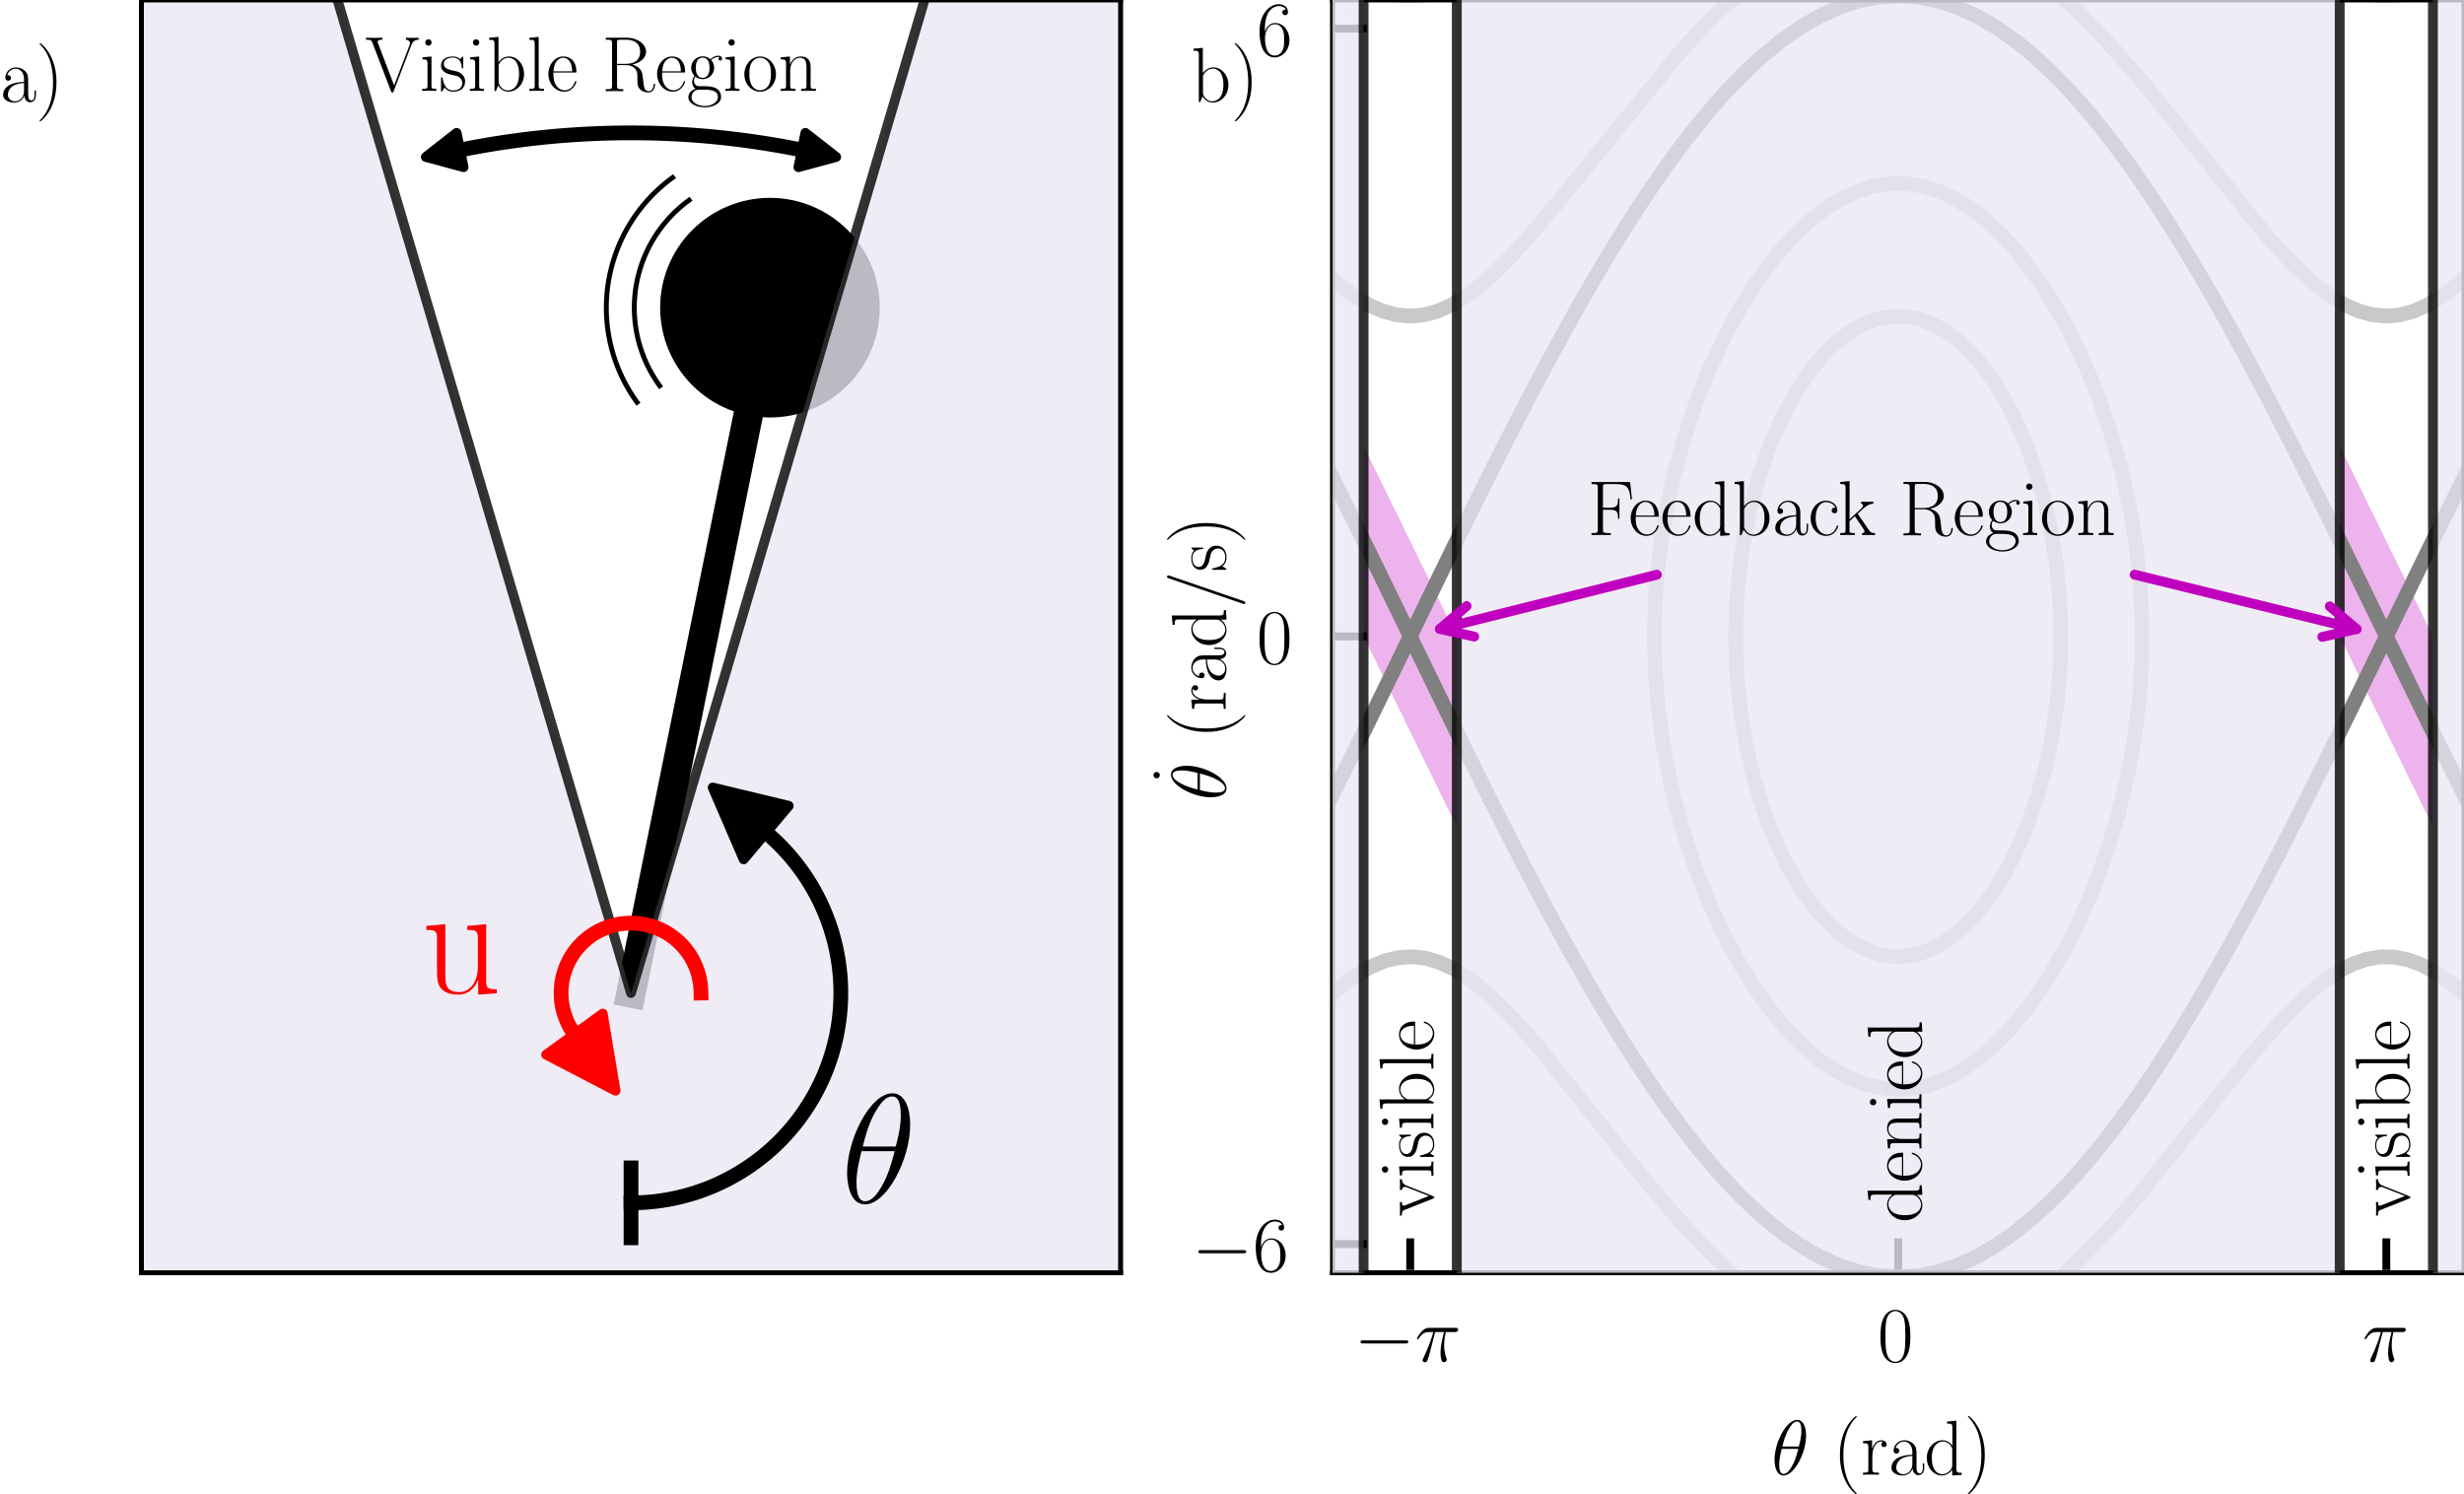 <?xml version="1.0" encoding="utf-8" standalone="no"?>
<!DOCTYPE svg PUBLIC "-//W3C//DTD SVG 1.1//EN"
  "http://www.w3.org/Graphics/SVG/1.1/DTD/svg11.dtd">
<!-- Created with matplotlib (https://matplotlib.org/) -->
<svg height="152.155pt" version="1.1" viewBox="0 0 250.87 152.155" width="250.87pt" xmlns="http://www.w3.org/2000/svg" xmlns:xlink="http://www.w3.org/1999/xlink">
 <defs>
  <style type="text/css">
*{stroke-linecap:butt;stroke-linejoin:round;}
  </style>
 </defs>
 <g id="figure_1">
  <g id="patch_1">
   <path d="M 0 152.155 
L 250.87 152.155 
L 250.87 0 
L 0 0 
z
" style="fill:none;"/>
  </g>
  <g id="axes_1">
   <g id="patch_2">
    <path d="M 14.4 129.6 
L 114.092 129.6 
L 114.092 0 
L 14.4 0 
z
" style="fill:none;"/>
   </g>
   <g id="line2d_1">
    <path clip-path="url(#pcb91d492d7)" d="M 64.246 101.116 
L 78.393 31.327 
" style="fill:none;stroke:#000000;stroke-linecap:square;stroke-width:3;"/>
   </g>
   <g id="patch_3">
    <path clip-path="url(#pcb91d492d7)" d="M 78.393 42.008 
C 81.226 42.008 83.943 40.883 85.946 38.88 
C 87.949 36.877 89.074 34.16 89.074 31.327 
C 89.074 28.494 87.949 25.777 85.946 23.774 
C 83.943 21.771 81.226 20.646 78.393 20.646 
C 75.56 20.646 72.843 21.771 70.84 23.774 
C 68.837 25.777 67.712 28.494 67.712 31.327 
C 67.712 34.16 68.837 36.877 70.84 38.88 
C 72.843 40.883 75.56 42.008 78.393 42.008 
z
" style="stroke:#000000;stroke-linejoin:miter;"/>
   </g>
   <g id="patch_4">
    <path clip-path="url(#pcb91d492d7)" d="M -63.93 -27.059 
L 26.368 -27.059 
L 64.246 101.116 
L 102.125 -27.059 
L 192.422 -27.059 
L 192.422 229.292 
L -63.93 229.292 
z
" style="fill:#ece7f2;opacity:0.8;stroke:#000000;stroke-linejoin:miter;"/>
   </g>
   <g id="matplotlib.axis_1">
    <g id="xtick_1"/>
    <g id="xtick_2"/>
    <g id="xtick_3"/>
   </g>
   <g id="matplotlib.axis_2">
    <g id="ytick_1"/>
    <g id="ytick_2"/>
    <g id="ytick_3"/>
    <g id="ytick_4"/>
    <g id="ytick_5"/>
    <g id="ytick_6"/>
    <g id="ytick_7"/>
   </g>
   <g id="patch_5">
    <path clip-path="url(#pcb91d492d7)" d="M 80.302 82.054 
L 75.715 87.501 
L 72.562 80.19 
z
" style="stroke:#000000;stroke-linejoin:miter;"/>
   </g>
   <g id="patch_6">
    <path clip-path="url(#pcb91d492d7)" d="M 55.605 107.395 
L 61.366 103.209 
L 62.671 111.063 
z
" style="fill:#ff0000;stroke:#ff0000;stroke-linejoin:miter;"/>
   </g>
   <g id="patch_7">
    <path clip-path="url(#pcb91d492d7)" d="M 46.492 13.531 
L 47.199 17.02 
L 43.356 15.983 
z
" style="stroke:#000000;stroke-linejoin:miter;"/>
   </g>
   <g id="patch_8">
    <path clip-path="url(#pcb91d492d7)" d="M 81.293 17.02 
L 82.001 13.531 
L 85.136 15.983 
z
" style="stroke:#000000;stroke-linejoin:miter;"/>
   </g>
   <g id="line2d_2">
    <path clip-path="url(#pcb91d492d7)" d="M 64.246 122.479 
L 64.768 122.473 
L 65.289 122.454 
L 65.81 122.422 
L 66.329 122.377 
L 66.848 122.32 
L 67.365 122.25 
L 67.88 122.168 
L 68.392 122.073 
L 68.903 121.965 
L 69.41 121.846 
L 69.915 121.713 
L 70.416 121.569 
L 70.914 121.412 
L 71.407 121.243 
L 71.896 121.062 
L 72.381 120.87 
L 72.861 120.665 
L 73.335 120.449 
L 73.805 120.221 
L 74.268 119.982 
L 74.726 119.732 
L 75.177 119.471 
L 75.622 119.198 
L 76.06 118.915 
L 76.491 118.621 
L 76.915 118.317 
L 77.331 118.003 
L 77.739 117.678 
L 78.14 117.344 
L 78.532 117 
L 78.915 116.647 
L 79.29 116.284 
L 79.656 115.912 
L 80.012 115.531 
L 80.36 115.142 
L 80.697 114.745 
L 81.025 114.339 
L 81.343 113.925 
L 81.65 113.504 
L 81.948 113.076 
L 82.234 112.64 
L 82.51 112.197 
L 82.775 111.748 
L 83.029 111.293 
L 83.272 110.831 
L 83.504 110.364 
L 83.724 109.891 
L 83.932 109.412 
L 84.129 108.929 
L 84.314 108.442 
L 84.486 107.95 
L 84.647 107.453 
L 84.796 106.953 
L 84.932 106.45 
L 85.056 105.943 
L 85.168 105.434 
L 85.267 104.922 
L 85.354 104.408 
L 85.428 103.891 
L 85.489 103.373 
L 85.538 102.854 
L 85.574 102.334 
L 85.597 101.813 
L 85.608 101.291 
L 85.606 100.77 
L 85.591 100.248 
L 85.564 99.727 
L 85.523 99.207 
L 85.47 98.688 
L 85.405 98.171 
L 85.327 97.655 
L 85.236 97.142 
L 85.132 96.631 
L 85.017 96.122 
L 84.889 95.616 
L 84.748 95.114 
L 84.596 94.615 
L 84.431 94.12 
L 84.254 93.63 
L 84.065 93.144 
L 83.865 92.662 
L 83.652 92.186 
L 83.429 91.714 
L 83.193 91.249 
L 82.947 90.789 
L 82.689 90.336 
L 82.42 89.889 
L 82.141 89.448 
L 81.851 89.015 
L 81.55 88.589 
L 81.239 88.17 
L 80.918 87.759 
L 80.587 87.356 
L 80.246 86.961 
L 79.896 86.575 
L 79.536 86.197 
L 79.167 85.828 
L 78.789 85.469 
L 78.403 85.118 
L 78.008 84.777 
" style="fill:none;stroke:#000000;stroke-linecap:square;stroke-width:1.5;"/>
   </g>
   <g id="line2d_3">
    <path clip-path="url(#pcb91d492d7)" d="M 64.246 126.04 
L 64.246 118.919 
" style="fill:none;stroke:#000000;stroke-linecap:square;stroke-width:1.5;"/>
   </g>
   <g id="line2d_4">
    <path clip-path="url(#pcb91d492d7)" d="M 71.367 101.116 
L 71.362 100.848 
L 71.347 100.58 
L 71.322 100.313 
L 71.286 100.047 
L 71.241 99.782 
L 71.186 99.519 
L 71.121 99.259 
L 71.046 99.001 
L 70.961 98.747 
L 70.867 98.495 
L 70.763 98.247 
L 70.651 98.004 
L 70.529 97.765 
L 70.398 97.53 
L 70.259 97.301 
L 70.11 97.077 
L 69.954 96.859 
L 69.789 96.647 
L 69.617 96.441 
L 69.437 96.242 
L 69.25 96.05 
L 69.055 95.865 
L 68.854 95.687 
L 68.646 95.517 
L 68.432 95.356 
L 68.212 95.202 
L 67.986 95.057 
L 67.755 94.92 
L 67.519 94.792 
L 67.278 94.673 
L 67.033 94.564 
L 66.784 94.463 
L 66.532 94.372 
L 66.276 94.291 
L 66.017 94.219 
L 65.756 94.157 
L 65.492 94.106 
L 65.227 94.064 
L 64.961 94.032 
L 64.693 94.01 
L 64.425 93.998 
L 64.157 93.996 
L 63.888 94.005 
L 63.621 94.023 
L 63.354 94.052 
L 63.088 94.09 
L 62.824 94.139 
L 62.562 94.198 
L 62.302 94.266 
L 62.046 94.344 
L 61.792 94.432 
L 61.542 94.529 
L 61.295 94.636 
L 61.053 94.752 
L 60.816 94.876 
L 60.583 95.01 
L 60.355 95.153 
L 60.133 95.303 
L 59.917 95.463 
L 59.707 95.63 
L 59.504 95.805 
L 59.307 95.987 
L 59.117 96.177 
L 58.934 96.374 
L 58.759 96.577 
L 58.592 96.787 
L 58.433 97.004 
L 58.282 97.226 
L 58.14 97.453 
L 58.006 97.686 
L 57.881 97.924 
L 57.765 98.166 
L 57.659 98.412 
L 57.562 98.662 
L 57.474 98.916 
L 57.396 99.173 
L 57.327 99.432 
L 57.269 99.694 
L 57.22 99.958 
L 57.181 100.224 
L 57.153 100.491 
L 57.134 100.759 
L 57.126 101.027 
L 57.128 101.295 
L 57.139 101.564 
L 57.161 101.831 
L 57.193 102.098 
L 57.235 102.363 
L 57.287 102.626 
L 57.349 102.887 
L 57.421 103.146 
L 57.502 103.402 
L 57.593 103.654 
L 57.693 103.903 
L 57.803 104.148 
L 57.922 104.389 
L 58.05 104.625 
L 58.186 104.856 
L 58.332 105.082 
L 58.485 105.302 
" style="fill:none;stroke:#ff0000;stroke-linecap:square;stroke-width:1.5;"/>
   </g>
   <g id="line2d_5">
    <path clip-path="url(#pcb91d492d7)" d="M 81.647 15.276 
L 81.303 15.207 
L 80.96 15.139 
L 80.616 15.073 
L 80.271 15.008 
L 79.927 14.945 
L 79.582 14.883 
L 79.237 14.822 
L 78.892 14.763 
L 78.546 14.705 
L 78.2 14.648 
L 77.854 14.593 
L 77.508 14.54 
L 77.162 14.487 
L 76.815 14.436 
L 76.468 14.387 
L 76.121 14.338 
L 75.774 14.292 
L 75.427 14.246 
L 75.079 14.202 
L 74.731 14.16 
L 74.383 14.118 
L 74.035 14.078 
L 73.687 14.04 
L 73.339 14.003 
L 72.99 13.967 
L 72.642 13.933 
L 72.293 13.9 
L 71.944 13.869 
L 71.595 13.838 
L 71.246 13.81 
L 70.896 13.782 
L 70.547 13.757 
L 70.197 13.732 
L 69.848 13.709 
L 69.498 13.687 
L 69.148 13.667 
L 68.799 13.648 
L 68.449 13.631 
L 68.099 13.614 
L 67.749 13.6 
L 67.399 13.586 
L 67.048 13.575 
L 66.698 13.564 
L 66.348 13.555 
L 65.998 13.547 
L 65.647 13.541 
L 65.297 13.536 
L 64.947 13.532 
L 64.597 13.53 
L 64.246 13.53 
L 63.896 13.53 
L 63.545 13.532 
L 63.195 13.536 
L 62.845 13.541 
L 62.495 13.547 
L 62.144 13.555 
L 61.794 13.564 
L 61.444 13.575 
L 61.094 13.586 
L 60.744 13.6 
L 60.394 13.614 
L 60.044 13.631 
L 59.694 13.648 
L 59.344 13.667 
L 58.994 13.687 
L 58.644 13.709 
L 58.295 13.732 
L 57.945 13.757 
L 57.596 13.782 
L 57.247 13.81 
L 56.898 13.838 
L 56.548 13.869 
L 56.2 13.9 
L 55.851 13.933 
L 55.502 13.967 
L 55.154 14.003 
L 54.805 14.04 
L 54.457 14.078 
L 54.109 14.118 
L 53.761 14.16 
L 53.413 14.202 
L 53.066 14.246 
L 52.718 14.292 
L 52.371 14.338 
L 52.024 14.387 
L 51.677 14.436 
L 51.331 14.487 
L 50.984 14.54 
L 50.638 14.593 
L 50.292 14.648 
L 49.946 14.705 
L 49.601 14.763 
L 49.255 14.822 
L 48.91 14.883 
L 48.566 14.945 
L 48.221 15.008 
L 47.877 15.073 
L 47.533 15.139 
L 47.189 15.207 
L 46.845 15.276 
" style="fill:none;stroke:#000000;stroke-linecap:square;stroke-width:1.5;"/>
   </g>
   <g id="line2d_6">
    <path clip-path="url(#pcb91d492d7)" d="M 70.158 20.386 
L 69.987 20.512 
L 69.818 20.641 
L 69.651 20.773 
L 69.486 20.907 
L 69.323 21.044 
L 69.163 21.183 
L 69.005 21.325 
L 68.849 21.469 
L 68.695 21.616 
L 68.543 21.765 
L 68.394 21.916 
L 68.248 22.07 
L 68.103 22.226 
L 67.961 22.385 
L 67.822 22.545 
L 67.685 22.708 
L 67.551 22.873 
L 67.42 23.039 
L 67.291 23.208 
L 67.164 23.379 
L 67.041 23.552 
L 66.92 23.727 
L 66.802 23.904 
L 66.687 24.082 
L 66.574 24.263 
L 66.465 24.445 
L 66.358 24.628 
L 66.254 24.814 
L 66.153 25.001 
L 66.055 25.19 
L 65.96 25.38 
L 65.868 25.571 
L 65.779 25.764 
L 65.693 25.959 
L 65.61 26.154 
L 65.531 26.351 
L 65.454 26.549 
L 65.38 26.749 
L 65.31 26.949 
L 65.243 27.151 
L 65.179 27.354 
L 65.118 27.557 
L 65.06 27.762 
L 65.006 27.967 
L 64.954 28.173 
L 64.906 28.38 
L 64.862 28.588 
L 64.82 28.797 
L 64.782 29.006 
L 64.747 29.215 
L 64.716 29.426 
L 64.687 29.636 
L 64.662 29.847 
L 64.641 30.059 
L 64.622 30.27 
L 64.607 30.482 
L 64.596 30.695 
L 64.587 30.907 
L 64.582 31.119 
L 64.581 31.332 
L 64.582 31.544 
L 64.587 31.757 
L 64.596 31.969 
L 64.607 32.181 
L 64.622 32.393 
L 64.641 32.605 
L 64.662 32.817 
L 64.687 33.028 
L 64.716 33.238 
L 64.747 33.448 
L 64.782 33.658 
L 64.82 33.867 
L 64.862 34.076 
L 64.906 34.283 
L 64.954 34.49 
L 65.006 34.697 
L 65.06 34.902 
L 65.118 35.107 
L 65.179 35.31 
L 65.243 35.513 
L 65.31 35.714 
L 65.38 35.915 
L 65.454 36.114 
L 65.531 36.312 
L 65.61 36.509 
L 65.693 36.705 
L 65.779 36.9 
L 65.868 37.093 
L 65.96 37.284 
L 66.055 37.474 
L 66.153 37.663 
L 66.254 37.85 
L 66.358 38.035 
L 66.465 38.219 
L 66.574 38.401 
L 66.687 38.581 
L 66.802 38.76 
L 66.92 38.937 
L 67.041 39.111 
L 67.164 39.284 
" style="fill:none;stroke:#000000;stroke-linecap:square;stroke-width:0.5;"/>
   </g>
   <g id="line2d_7">
    <path clip-path="url(#pcb91d492d7)" d="M 68.483 18.082 
L 68.277 18.235 
L 68.072 18.391 
L 67.87 18.55 
L 67.67 18.712 
L 67.474 18.878 
L 67.279 19.047 
L 67.088 19.218 
L 66.899 19.393 
L 66.713 19.57 
L 66.529 19.751 
L 66.349 19.934 
L 66.171 20.12 
L 65.997 20.309 
L 65.825 20.501 
L 65.656 20.695 
L 65.491 20.892 
L 65.328 21.092 
L 65.169 21.294 
L 65.013 21.498 
L 64.86 21.705 
L 64.711 21.914 
L 64.564 22.126 
L 64.421 22.34 
L 64.282 22.556 
L 64.146 22.774 
L 64.013 22.995 
L 63.884 23.217 
L 63.758 23.442 
L 63.636 23.668 
L 63.517 23.896 
L 63.402 24.127 
L 63.291 24.358 
L 63.183 24.592 
L 63.079 24.827 
L 62.979 25.064 
L 62.882 25.303 
L 62.789 25.543 
L 62.7 25.784 
L 62.615 26.027 
L 62.534 26.271 
L 62.456 26.516 
L 62.383 26.763 
L 62.313 27.01 
L 62.247 27.259 
L 62.185 27.508 
L 62.127 27.759 
L 62.072 28.011 
L 62.022 28.263 
L 61.976 28.516 
L 61.934 28.77 
L 61.896 29.024 
L 61.861 29.279 
L 61.831 29.535 
L 61.805 29.791 
L 61.783 30.047 
L 61.765 30.303 
L 61.75 30.56 
L 61.74 30.817 
L 61.734 31.075 
L 61.732 31.332 
L 61.734 31.589 
L 61.74 31.846 
L 61.75 32.103 
L 61.765 32.36 
L 61.783 32.617 
L 61.805 32.873 
L 61.831 33.129 
L 61.861 33.385 
L 61.896 33.64 
L 61.934 33.894 
L 61.976 34.148 
L 62.022 34.401 
L 62.072 34.653 
L 62.127 34.905 
L 62.185 35.155 
L 62.247 35.405 
L 62.313 35.654 
L 62.383 35.901 
L 62.456 36.148 
L 62.534 36.393 
L 62.615 36.637 
L 62.7 36.88 
L 62.789 37.121 
L 62.882 37.361 
L 62.979 37.599 
L 63.079 37.836 
L 63.183 38.072 
L 63.291 38.305 
L 63.402 38.537 
L 63.517 38.767 
L 63.636 38.996 
L 63.758 39.222 
L 63.884 39.447 
L 64.013 39.669 
L 64.146 39.889 
L 64.282 40.108 
L 64.421 40.324 
L 64.564 40.538 
L 64.711 40.749 
L 64.86 40.959 
" style="fill:none;stroke:#000000;stroke-linecap:square;stroke-width:0.5;"/>
   </g>
   <g id="patch_9">
    <path d="M 14.4 129.6 
L 14.4 0 
" style="fill:none;stroke:#000000;stroke-linecap:square;stroke-linejoin:miter;stroke-width:0.5;"/>
   </g>
   <g id="patch_10">
    <path d="M 114.092 129.6 
L 114.092 0 
" style="fill:none;stroke:#000000;stroke-linecap:square;stroke-linejoin:miter;stroke-width:0.5;"/>
   </g>
   <g id="patch_11">
    <path d="M 14.4 129.6 
L 114.092 129.6 
" style="fill:none;stroke:#000000;stroke-linecap:square;stroke-linejoin:miter;stroke-width:0.5;"/>
   </g>
   <g id="patch_12">
    <path d="M 14.4 0 
L 114.092 0 
" style="fill:none;stroke:#000000;stroke-linecap:square;stroke-linejoin:miter;stroke-width:0.5;"/>
   </g>
   <g id="text_1">
    <!-- $\theta$ -->
    <defs>
     <path d="M 44.297 50 
C 44.297 60.141 41.094 70 32.906 70 
C 18.906 70 4 40.859 4 18.984 
C 4 14.406 5 -1 15.5 -1 
C 29.094 -1 44.297 27.422 44.297 50 
z
M 14 36 
C 15.5 41.859 17.594 50.203 21.594 57.266 
C 24.906 63.219 28.406 67.984 32.797 67.984 
C 36.094 67.984 38.297 65.203 38.297 55.672 
C 38.297 52.094 38 47.125 35.094 36 
z
M 34.406 33 
C 31.906 23.25 29.797 17 26.203 10.734 
C 23.297 5.656 19.797 1 15.594 1 
C 12.5 1 10 3.375 10 13.219 
C 10 19.672 11.594 26.438 13.203 33 
z
" id="CMMI12-18"/>
    </defs>
    <g transform="translate(85.609 122.479)scale(0.16 -0.16)">
     <use transform="scale(0.996)" xlink:href="#CMMI12-18"/>
    </g>
   </g>
   <g id="text_2">
    <!-- u -->
    <defs>
     <path d="M 29.406 42.891 
L 29.406 40.297 
C 35.297 40.297 36.203 39.688 36.203 34.828 
L 36.203 16.453 
C 36.203 7.969 31.703 0.594 24.297 0.594 
C 16.094 0.594 15.406 5.547 15.406 10.797 
L 15.406 44 
L 3.297 42.891 
L 3.297 40.297 
C 7.297 40.297 10 40.297 10.094 36.25 
L 10.094 16.859 
C 10.094 10.094 10.094 5.75 12.703 2.922 
C 14 1.609 16.5 -1 23.703 -1 
C 32.203 -1 35.5 6.25 36.297 8.375 
L 36.406 8.375 
L 36.406 -1 
L 48.297 -0.203 
L 48.297 2.406 
C 42.406 2.406 41.5 3.016 41.5 7.859 
L 41.5 44 
z
" id="CMR17-117"/>
    </defs>
    <g style="fill:#ff0000;" transform="translate(42.884 101.116)scale(0.16 -0.16)">
     <use transform="scale(0.996)" xlink:href="#CMR17-117"/>
    </g>
   </g>
   <g id="text_3">
    <!-- Visible Region -->
    <defs>
     <path d="M 59 58.781 
C 59.906 60.984 61.5 65.297 68.203 65.391 
L 68.203 68 
C 65.906 67.797 63.297 67.797 60.797 67.797 
C 58.406 67.797 54.297 67.797 52 68 
L 52 65.391 
C 57 65.094 57.203 61.594 57.203 60.984 
C 57.203 59.891 56.906 59.188 56.594 58.391 
L 36.906 7 
L 16.297 60.984 
C 16 61.688 15.797 62.188 15.797 62.688 
C 15.797 65.391 19.797 65.391 21.906 65.391 
L 21.906 68 
C 18.703 67.797 14 67.797 10.703 67.797 
C 8.094 67.797 3.406 67.797 1 68 
L 1 65.391 
C 6.797 65.391 7.906 65 9.094 61.797 
L 32.906 -0.406 
C 33.406 -1.812 33.5 -2 34.594 -2 
C 35.703 -2 35.797 -1.812 36.297 -0.406 
z
" id="CMR17-86"/>
     <path d="M 15.5 61.891 
C 15.5 64.094 13.703 66 11.406 66 
C 9.203 66 7.297 64.188 7.297 61.891 
C 7.297 59.688 9.094 57.797 11.406 57.797 
C 13.594 57.797 15.5 59.594 15.5 61.891 
z
M 3.797 42.891 
L 3.797 40.297 
C 9.406 40.297 10.203 39.688 10.203 34.859 
L 10.203 6.922 
C 10.203 3.094 9.797 2.594 3.406 2.594 
L 3.406 0 
C 5.797 0.188 10.094 0.188 12.594 0.188 
C 15 0.188 19.094 0.188 21.406 0 
L 21.406 2.594 
C 15.5 2.594 15.297 3.203 15.297 6.812 
L 15.297 44 
z
" id="CMR17-105"/>
     <path d="M 30.906 42 
C 30.906 43.797 30.797 43.891 30.203 43.891 
C 29.797 43.891 29.703 43.797 28.5 42.297 
C 28.203 41.891 27.297 40.891 27 40.5 
C 23.797 43.891 19.297 44 17.594 44 
C 6.5 44 2.5 38.188 2.5 32.391 
C 2.5 23.391 12.703 21.297 15.594 20.688 
C 21.906 19.391 24.094 19 26.203 17.188 
C 27.5 16 29.703 13.797 29.703 10.188 
C 29.703 6 27.297 0.594 18.094 0.594 
C 9.406 0.594 6.297 7.188 4.5 16 
C 4.203 17.391 4.203 17.5 3.406 17.5 
C 2.594 17.5 2.5 17.391 2.5 15.391 
L 2.5 1 
C 2.5 -0.812 2.594 -0.906 3.203 -0.906 
C 3.703 -0.906 3.797 -0.812 4.297 0 
C 4.906 0.891 6.406 3.297 7 4.297 
C 9 1.594 12.5 -1 18.094 -1 
C 28 -1 33.297 4.391 33.297 12.188 
C 33.297 17.297 30.594 20 29.297 21.188 
C 26.297 24.297 22.797 25 18.594 25.797 
C 13.094 27 6.094 28.391 6.094 34.5 
C 6.094 37.094 7.5 42.594 17.594 42.594 
C 28.297 42.594 28.906 32.594 29.094 29.391 
C 29.203 28.891 29.703 28.797 30 28.797 
C 30.906 28.797 30.906 29.094 30.906 30.797 
z
" id="CMR17-115"/>
     <path d="M 15 69 
L 3.094 67.891 
L 3.094 65.297 
C 9 65.297 9.906 64.703 9.906 60.047 
L 9.906 -0.203 
L 11.703 -0.203 
L 14.594 6.953 
C 17.5 2.203 21.797 -1 27.594 -1 
C 37.594 -1 47.703 7.859 47.703 21.594 
C 47.703 34.516 38.703 44 28.594 44 
C 22.406 44 18 40.672 15 36.734 
z
M 15.203 31.594 
C 15.203 33.406 15.203 33.703 16.594 35.828 
C 20.5 41.891 26.094 42.391 28 42.391 
C 31 42.391 41.297 40.781 41.297 21.688 
C 41.297 1.703 29.5 0.594 27.094 0.594 
C 24 0.594 19.5 1.797 16.297 7.656 
C 15.203 9.578 15.203 9.781 15.203 11.594 
z
" id="CMR17-98"/>
     <path d="M 15.297 69 
L 3.406 67.891 
L 3.406 65.297 
C 9.297 65.297 10.203 64.703 10.203 59.922 
L 10.203 6.859 
C 10.203 3.094 9.797 2.594 3.406 2.594 
L 3.406 0 
C 5.797 0.188 10.203 0.188 12.703 0.188 
C 15.297 0.188 19.703 0.188 22.094 0 
L 22.094 2.594 
C 15.703 2.594 15.297 2.984 15.297 6.859 
z
" id="CMR17-108"/>
     <path d="M 38.094 23.484 
C 38.5 23.891 38.5 24.094 38.5 25.094 
C 38.5 35.172 33.094 44 21.703 44 
C 11.094 44 2.703 33.984 2.703 21.781 
C 2.703 8.656 12.203 -1 22.797 -1 
C 34 -1 38.406 9.672 38.406 11.797 
C 38.406 12.5 37.797 12.5 37.594 12.5 
C 36.906 12.5 36.797 12.297 36.406 11.078 
C 34.203 4.219 28.703 0.797 23.5 0.797 
C 19.203 0.797 14.906 3.219 12.203 7.656 
C 9.094 12.797 9.094 18.75 9.094 23.484 
z
M 9.203 25 
C 9.906 39.234 17.594 42.391 21.594 42.391 
C 28.406 42.391 33 36.062 33.094 25 
z
" id="CMR17-101"/>
     <path d="M 39.203 33.688 
C 48.703 35.594 56.703 42.016 56.703 50.047 
C 56.703 59.469 46.094 68 32.094 68 
L 5.203 68 
L 5.203 65.391 
C 12.094 65.391 13.203 65.391 13.203 60.875 
L 13.203 6.688 
C 13.203 2.188 12.094 2.188 5.203 2.188 
L 5.203 -0.406 
C 8.094 -0.203 13.297 -0.203 16.406 -0.203 
C 19.5 -0.203 24.703 -0.203 27.594 -0.406 
L 27.594 2.188 
C 20.703 2.188 19.594 2.188 19.594 6.688 
L 19.594 33 
L 31.297 33 
C 37 33 40.203 30.688 41.594 29.391 
C 45.594 25.5 45.594 22.797 45.594 16 
C 45.594 9.297 45.594 5.891 48.594 2.5 
C 52.406 -1.609 57.5 -2 59.703 -2 
C 67.094 -2 68.203 6.297 68.203 8 
C 68.203 8.594 68.203 9.297 67.297 9.297 
C 66.5 9.297 66.406 8.688 66.406 8.297 
C 65.906 1.797 63 -0.406 59.906 -0.406 
C 54.406 -0.406 53.797 5.891 53.203 12 
C 52.906 14.094 52.703 15.594 52.5 17.797 
C 51.906 22.797 51.094 30.094 39.203 33.688 
z
M 31 34.594 
L 19.594 34.594 
L 19.594 61.484 
C 19.594 64.891 19.797 65.391 23.797 65.391 
L 31.094 65.391 
C 39.406 65.391 49.094 62.484 49.094 50.047 
C 49.094 37.094 38.5 34.594 31 34.594 
z
" id="CMR17-82"/>
     <path d="M 11.094 18.203 
C 13 16.688 16.297 15 20.297 15 
C 28.203 15 35 21.234 35 29.609 
C 35 32.234 34.203 36.266 31.203 39.391 
C 34 42.391 38.094 43.391 40.406 43.391 
C 40.797 43.391 41.406 43.391 41.906 43.094 
C 41.5 42.984 40.594 42.594 40.594 40.984 
C 40.594 39.688 41.5 38.797 42.797 38.797 
C 44.297 38.797 45.094 39.797 45.094 41.094 
C 45.094 42.984 43.594 45 40.406 45 
C 36.406 45 32.906 43.094 30.094 40.484 
C 27.094 43.188 23.5 44.188 20.297 44.188 
C 12.406 44.188 5.594 37.984 5.594 29.609 
C 5.594 23.859 8.906 20.219 9.906 19.219 
C 6.906 15.688 6.906 11.594 6.906 11.094 
C 6.906 8.5 7.906 4.688 11.297 2.594 
C 6.094 1.281 2 -2.875 2 -8.078 
C 2 -15.562 11.5 -21 22.906 -21 
C 33.906 -21 43.797 -15.766 43.797 -7.969 
C 43.797 6 29 6 21.297 6 
C 19 6 14.906 6 14.406 6.094 
C 11.297 6.594 9.203 9.391 9.203 12.891 
C 9.203 13.797 9.203 16 11.094 18.203 
z
M 20.297 16.688 
C 11.5 16.688 11.5 27.594 11.5 29.609 
C 11.5 31.625 11.5 42.484 20.297 42.484 
C 29.094 42.484 29.094 31.625 29.094 29.609 
C 29.094 27.594 29.094 16.688 20.297 16.688 
z
M 22.906 -19.312 
C 12.906 -19.312 6 -13.797 6 -8.078 
C 6 -4.859 7.703 -1.844 9.906 -0.172 
C 12.406 1.594 13.406 1.594 20.203 1.594 
C 28.406 1.594 39.797 1.594 39.797 -8.078 
C 39.797 -13.797 32.906 -19.312 22.906 -19.312 
z
" id="CMR17-103"/>
     <path d="M 43.094 21.188 
C 43.094 34 33.797 44 22.906 44 
C 12 44 2.703 34 2.703 21.188 
C 2.703 8.594 12 -1 22.906 -1 
C 33.797 -1 43.094 8.594 43.094 21.188 
z
M 22.906 0.797 
C 18.203 0.797 14.203 3.594 11.906 7.5 
C 9.406 12 9.094 17.594 9.094 22 
C 9.094 26.188 9.297 31.391 11.906 35.891 
C 13.906 39.188 17.797 42.391 22.906 42.391 
C 27.406 42.391 31.203 39.891 33.594 36.391 
C 36.703 31.688 36.703 25.094 36.703 22 
C 36.703 18.094 36.5 12.094 33.797 7.297 
C 31 2.688 26.703 0.797 22.906 0.797 
z
" id="CMR17-111"/>
     <path d="M 41.5 30.531 
C 41.5 35.656 40.5 44 28.703 44 
C 20.797 44 16.703 37.875 15.203 33.844 
L 15.094 33.844 
L 15.094 44 
L 3.297 42.891 
L 3.297 40.281 
C 9.203 40.281 10.094 39.688 10.094 34.859 
L 10.094 6.922 
C 10.094 3.094 9.703 2.594 3.297 2.594 
L 3.297 0 
C 5.703 0.188 10.094 0.188 12.703 0.188 
C 15.297 0.188 19.797 0.188 22.203 0 
L 22.203 2.594 
C 15.797 2.594 15.406 3 15.406 6.922 
L 15.406 26.219 
C 15.406 35.453 21 42.391 28 42.391 
C 35.406 42.391 36.203 35.766 36.203 30.938 
L 36.203 6.922 
C 36.203 3.094 35.797 2.594 29.406 2.594 
L 29.406 0 
C 31.797 0.188 36.203 0.188 38.797 0.188 
C 41.406 0.188 45.906 0.188 48.297 0 
L 48.297 2.594 
C 41.906 2.594 41.5 3 41.5 6.922 
z
" id="CMR17-110"/>
    </defs>
    <g transform="translate(37.187 9.257)scale(0.08 -0.08)">
     <use transform="scale(0.996)" xlink:href="#CMR17-86"/>
     <use transform="translate(69.072 0)scale(0.996)" xlink:href="#CMR17-105"/>
     <use transform="translate(93.943 0)scale(0.996)" xlink:href="#CMR17-115"/>
     <use transform="translate(129.745 0)scale(0.996)" xlink:href="#CMR17-105"/>
     <use transform="translate(154.616 0)scale(0.996)" xlink:href="#CMR17-98"/>
     <use transform="translate(205.511 0)scale(0.996)" xlink:href="#CMR17-108"/>
     <use transform="translate(230.382 0)scale(0.996)" xlink:href="#CMR17-101"/>
     <use transform="translate(300.944 0)scale(0.996)" xlink:href="#CMR17-82"/>
     <use transform="translate(368.735 0)scale(0.996)" xlink:href="#CMR17-101"/>
     <use transform="translate(409.221 0)scale(0.996)" xlink:href="#CMR17-103"/>
     <use transform="translate(454.911 0)scale(0.996)" xlink:href="#CMR17-105"/>
     <use transform="translate(479.782 0)scale(0.996)" xlink:href="#CMR17-111"/>
     <use transform="translate(525.473 0)scale(0.996)" xlink:href="#CMR17-110"/>
    </g>
   </g>
   <g id="text_4">
    <!-- a) -->
    <defs>
     <path d="M 36 25.875 
C 36 32 36 35.547 31.797 39.594 
C 28.094 42.984 23.797 44 20.406 44 
C 12.5 44 6.797 37.625 6.797 30.891 
C 6.797 27.188 9.797 27 10.406 27 
C 11.703 27 14 27.797 14 30.594 
C 14 33.094 12.094 34.188 10.406 34.188 
C 10 34.188 9.5 34.094 9.203 34 
C 11.297 40.531 16.703 42.391 20.203 42.391 
C 25.203 42.391 30.703 37.828 30.703 29.297 
L 30.703 25.5 
C 24.797 25.297 17.703 24.5 12.094 21.453 
C 5.797 17.922 4 12.844 4 9 
C 4 1.203 13 -1 18.297 -1 
C 23.797 -1 28.906 2.109 31.094 7.891 
C 31.297 3.422 34.094 -0.609 38.5 -0.609 
C 40.594 -0.609 45.906 0.797 45.906 8.797 
L 45.906 14.469 
L 44.094 14.469 
L 44.094 8.703 
C 44.094 2.516 41.406 1.703 40.094 1.703 
C 36 1.703 36 6.969 36 11.438 
z
M 30.703 13.859 
C 30.703 5.047 24.5 0.594 19 0.594 
C 14 0.594 10.094 4.344 10.094 9 
C 10.094 12.047 11.406 17.406 17.203 20.656 
C 22 23.391 27.5 23.797 30.703 24 
z
" id="CMR17-97"/>
     <path d="M 26.297 24.938 
C 26.297 32.141 25.594 44.359 19.594 57.266 
C 14.797 67.688 6.594 75 5.406 75 
C 5.094 75 4.703 74.891 4.703 74.391 
C 4.703 74.188 4.797 74.094 4.906 73.891 
C 9.703 68.875 21.906 56.172 21.906 25.047 
C 21.906 -6.188 9.797 -18.906 4.906 -23.906 
C 4.797 -24.109 4.703 -24.203 4.703 -24.406 
C 4.703 -24.906 5.094 -25 5.406 -25 
C 6.5 -25 15 -17.609 19.906 -6.594 
C 24.906 4.516 26.297 15.328 26.297 24.938 
z
" id="CMR17-41"/>
    </defs>
    <g transform="translate(0 10.368)scale(0.08 -0.08)">
     <use transform="scale(0.996)" xlink:href="#CMR17-97"/>
     <use transform="translate(45.69 0)scale(0.996)" xlink:href="#CMR17-41"/>
    </g>
   </g>
  </g>
  <g id="axes_2">
   <g id="patch_13">
    <path d="M 135.67 129.6 
L 250.87 129.6 
L 250.87 0 
L 135.67 0 
z
" style="fill:none;"/>
   </g>
   <g id="patch_14">
    <path clip-path="url(#p64b5aa7356)" d="M 238.216 45.411 
L 247.707 64.8 
L 247.707 84.189 
L 238.216 64.8 
z
" style="fill:#bf00bf;opacity:0.3;"/>
   </g>
   <g id="patch_15">
    <path clip-path="url(#p64b5aa7356)" d="M 138.834 45.411 
L 148.324 64.8 
L 148.324 84.189 
L 138.834 64.8 
z
" style="fill:#bf00bf;opacity:0.3;"/>
   </g>
   <g id="matplotlib.axis_3">
    <g id="xtick_4">
     <g id="line2d_8">
      <defs>
       <path d="M 0 0 
L 0 -3.5 
" id="m05cf1b0aa4" style="stroke:#000000;stroke-width:0.8;"/>
      </defs>
      <g>
       <use style="stroke:#000000;stroke-width:0.8;" x="143.579" xlink:href="#m05cf1b0aa4" y="129.6"/>
      </g>
     </g>
     <g id="text_5">
      <!-- $-\pi$ -->
      <defs>
       <path d="M 65.906 23 
C 67.594 23 69.406 23 69.406 25 
C 69.406 27 67.594 27 65.906 27 
L 11.797 27 
C 10.094 27 8.297 27 8.297 25 
C 8.297 23 10.094 23 11.797 23 
z
" id="CMSY10-0"/>
       <path d="M 25.906 37.594 
L 37.203 37.594 
C 34.5 26.422 32.797 19.141 32.797 11.172 
C 32.797 9.766 32.797 -1 36.906 -1 
C 39 -1 40.797 0.891 40.797 2.594 
C 40.797 3.094 40.797 3.281 40.094 4.781 
C 37.406 11.656 37.406 20.234 37.406 20.938 
C 37.406 21.531 37.406 28.625 39.5 37.594 
L 50.703 37.594 
C 52 37.594 55.297 37.594 55.297 40.797 
C 55.297 43 53.406 43 51.594 43 
L 18.703 43 
C 16.406 43 13 43 8.406 38.094 
C 5.797 35.203 2.594 29.922 2.594 29.312 
C 2.594 28.719 3.094 28.516 3.703 28.516 
C 4.406 28.516 4.5 28.812 5 29.422 
C 10.203 37.594 15.406 37.594 17.906 37.594 
L 23.594 37.594 
C 21.406 30.109 18.906 21.438 10.703 3.984 
C 9.906 2.391 9.906 2.188 9.906 1.594 
C 9.906 -0.5 11.703 -1 12.594 -1 
C 15.5 -1 16.297 1.594 17.5 5.781 
C 19.094 10.859 19.094 11.062 20.094 15.062 
z
" id="CMMI12-25"/>
      </defs>
      <g transform="translate(137.854 138.635)scale(0.08 -0.08)">
       <use transform="scale(0.996)" xlink:href="#CMSY10-0"/>
       <use transform="translate(77.487 0)scale(0.996)" xlink:href="#CMMI12-25"/>
      </g>
     </g>
    </g>
    <g id="xtick_5">
     <g id="line2d_9">
      <g>
       <use style="stroke:#000000;stroke-width:0.8;" x="193.27" xlink:href="#m05cf1b0aa4" y="129.6"/>
      </g>
     </g>
     <g id="text_6">
      <!-- $0$ -->
      <defs>
       <path d="M 42 31.844 
C 42 37.969 41.906 48.422 37.703 56.453 
C 34 63.484 28.094 66 22.906 66 
C 18.094 66 12 63.781 8.203 56.562 
C 4.203 49.016 3.797 39.672 3.797 31.844 
C 3.797 26.109 3.906 17.375 7 9.734 
C 11.297 -0.609 19 -2 22.906 -2 
C 27.5 -2 34.5 -0.109 38.594 9.438 
C 41.594 16.375 42 24.5 42 31.844 
z
M 22.906 -0.406 
C 16.5 -0.406 12.703 5.125 11.297 12.75 
C 10.203 18.688 10.203 27.328 10.203 32.953 
C 10.203 40.688 10.203 47.109 11.5 53.234 
C 13.406 61.781 19 64.391 22.906 64.391 
C 27 64.391 32.297 61.672 34.203 53.438 
C 35.5 47.719 35.594 40.984 35.594 32.953 
C 35.594 26.422 35.594 18.375 34.406 12.453 
C 32.297 1.5 26.406 -0.406 22.906 -0.406 
z
" id="CMR17-48"/>
      </defs>
      <g transform="translate(191.153 138.635)scale(0.08 -0.08)">
       <use transform="scale(0.996)" xlink:href="#CMR17-48"/>
      </g>
     </g>
    </g>
    <g id="xtick_6">
     <g id="line2d_10">
      <g>
       <use style="stroke:#000000;stroke-width:0.8;" x="242.962" xlink:href="#m05cf1b0aa4" y="129.6"/>
      </g>
     </g>
     <g id="text_7">
      <!-- $\pi$ -->
      <g transform="translate(240.53 138.635)scale(0.08 -0.08)">
       <use transform="scale(0.996)" xlink:href="#CMMI12-25"/>
      </g>
     </g>
    </g>
    <g id="text_8">
     <!-- $\theta$ (rad) -->
     <defs>
      <path d="M 30.594 -24.406 
C 30.594 -24.312 30.594 -24.109 30.297 -23.812 
C 25.703 -19.109 13.406 -6.297 13.406 24.938 
C 13.406 56.172 25.5 68.875 30.406 73.891 
C 30.406 73.984 30.594 74.188 30.594 74.484 
C 30.594 74.797 30.297 75 29.906 75 
C 28.797 75 20.297 67.578 15.406 56.562 
C 10.406 45.453 9 34.656 9 25.047 
C 9 17.828 9.703 5.625 15.703 -7.297 
C 20.5 -17.703 28.703 -25 29.906 -25 
C 30.406 -25 30.594 -24.812 30.594 -24.406 
z
" id="CMR17-40"/>
      <path d="M 15 23.703 
C 15 33.344 19.094 42.391 26.594 42.391 
C 27.297 42.391 28 42.297 28.703 41.984 
C 28.703 41.984 26.5 41.281 26.5 38.672 
C 26.5 36.266 28.406 35.266 29.906 35.266 
C 31.094 35.266 33.297 35.969 33.297 38.781 
C 33.297 41.984 30.094 44 26.703 44 
C 19.094 44 15.797 36.562 14.797 33.047 
L 14.703 33.047 
L 14.703 44 
L 3.094 42.891 
L 3.094 40.281 
C 9 40.281 9.906 39.688 9.906 34.859 
L 9.906 6.922 
C 9.906 3.094 9.5 2.594 3.094 2.594 
L 3.094 0 
C 5.5 0.188 10.094 0.188 12.703 0.188 
C 15.594 0.188 20.703 0.188 23.406 0 
L 23.406 2.594 
C 16.203 2.594 15 2.594 15 7.109 
z
" id="CMR17-114"/>
      <path d="M 29.203 67.891 
L 29.203 65.297 
C 35.094 65.297 36 64.703 36 60.047 
L 36 37.047 
C 35.594 37.547 31.5 44 23.406 44 
C 13.203 44 3.297 34.812 3.297 21.5 
C 3.297 8.266 12.594 -1 22.406 -1 
C 30.906 -1 35.297 5.641 35.797 6.344 
L 35.797 -1 
L 47.906 -0.203 
L 47.906 2.406 
C 42 2.406 41.094 3.016 41.094 7.859 
L 41.094 69 
z
M 35.797 11.906 
C 35.797 8.875 34 6.141 31.703 4.125 
C 28.297 1.094 24.906 0.594 23 0.594 
C 20.094 0.594 9.703 2.109 9.703 21.391 
C 9.703 41.188 21.297 42.391 23.906 42.391 
C 28.5 42.391 32.203 39.766 34.5 36.141 
C 35.797 34.016 35.797 33.703 35.797 31.891 
z
" id="CMR17-100"/>
     </defs>
     <g transform="translate(180.353 150.162)scale(0.08 -0.08)">
      <use transform="scale(0.996)" xlink:href="#CMMI12-18"/>
      <use transform="translate(78.245 0)scale(0.996)" xlink:href="#CMR17-40"/>
      <use transform="translate(113.526 0)scale(0.996)" xlink:href="#CMR17-114"/>
      <use transform="translate(148.807 0)scale(0.996)" xlink:href="#CMR17-97"/>
      <use transform="translate(194.497 0)scale(0.996)" xlink:href="#CMR17-100"/>
      <use transform="translate(245.393 0)scale(0.996)" xlink:href="#CMR17-41"/>
     </g>
    </g>
   </g>
   <g id="matplotlib.axis_4">
    <g id="ytick_8">
     <g id="line2d_11">
      <defs>
       <path d="M 0 0 
L 3.5 0 
" id="m0632b0e924" style="stroke:#000000;stroke-width:0.8;"/>
      </defs>
      <g>
       <use style="stroke:#000000;stroke-width:0.8;" x="135.67" xlink:href="#m0632b0e924" y="126.679"/>
      </g>
     </g>
     <g id="text_9">
      <!-- $-6$ -->
      <defs>
       <path d="M 10.594 34.344 
C 10.594 58 21.797 63.688 28.297 63.688 
C 30.406 63.688 35.5 63.266 37.5 59.094 
C 35.906 59.094 32.906 59.094 32.906 55.594 
C 32.906 52.891 35.094 52 36.5 52 
C 37.406 52 40.094 52.391 40.094 55.797 
C 40.094 62.297 35.094 66 28.203 66 
C 16.297 66 3.797 53.297 3.797 31.422 
C 3.797 4.016 15.094 -2 23.094 -2 
C 32.797 -2 42 6.734 42 20.234 
C 42 32.828 33.906 42 23.703 42 
C 17.594 42 13.094 37.969 10.594 30.922 
z
M 23.094 0.391 
C 10.797 0.391 10.797 18.938 10.797 22.656 
C 10.797 29.906 14.203 40.391 23.5 40.391 
C 25.203 40.391 30.094 40.391 33.406 33.438 
C 35.203 29.516 35.203 25.375 35.203 20.344 
C 35.203 14.906 35.203 10.875 33.094 6.844 
C 30.906 2.703 27.703 0.391 23.094 0.391 
z
" id="CMR17-54"/>
      </defs>
      <g transform="translate(121.349 129.447)scale(0.08 -0.08)">
       <use transform="scale(0.996)" xlink:href="#CMSY10-0"/>
       <use transform="translate(77.487 0)scale(0.996)" xlink:href="#CMR17-54"/>
      </g>
     </g>
    </g>
    <g id="ytick_9">
     <g id="line2d_12">
      <g>
       <use style="stroke:#000000;stroke-width:0.8;" x="135.67" xlink:href="#m0632b0e924" y="64.8"/>
      </g>
     </g>
     <g id="text_10">
      <!-- $0$ -->
      <g transform="translate(127.936 67.567)scale(0.08 -0.08)">
       <use transform="scale(0.996)" xlink:href="#CMR17-48"/>
      </g>
     </g>
    </g>
    <g id="ytick_10">
     <g id="line2d_13">
      <g>
       <use style="stroke:#000000;stroke-width:0.8;" x="135.67" xlink:href="#m0632b0e924" y="2.921"/>
      </g>
     </g>
     <g id="text_11">
      <!-- $6$ -->
      <g transform="translate(127.936 5.688)scale(0.08 -0.08)">
       <use transform="scale(0.996)" xlink:href="#CMR17-54"/>
      </g>
     </g>
    </g>
    <g id="text_12">
     <!-- $\dot{\theta}$ (rad/s) -->
     <defs>
      <path d="M 16.5 61.891 
C 16.5 64.297 14.594 66 12.5 66 
C 10.094 66 8.406 64.094 8.406 61.891 
C 8.406 59.484 10.297 57.797 12.406 57.797 
C 14.797 57.797 16.5 59.688 16.5 61.891 
z
" id="CMR17-95"/>
      <path d="M 40.703 71.484 
C 41.203 72.781 41.203 72.984 41.203 73.188 
C 41.203 74.391 40.297 75 39.5 75 
C 38.297 75 37.906 74.188 37.5 72.984 
L 5.094 -21.5 
C 4.594 -22.812 4.594 -23 4.594 -23.203 
C 4.594 -24.406 5.5 -25 6.297 -25 
C 7.5 -25 7.906 -24.203 8.297 -23 
z
" id="CMR17-47"/>
     </defs>
     <g transform="translate(124.798 81.504)rotate(-90)scale(0.08 -0.08)">
      <use transform="translate(19.778 26.297)scale(0.996)" xlink:href="#CMR17-95"/>
      <use transform="scale(0.996)" xlink:href="#CMMI12-18"/>
      <use transform="translate(78.245 0)scale(0.996)" xlink:href="#CMR17-40"/>
      <use transform="translate(113.526 0)scale(0.996)" xlink:href="#CMR17-114"/>
      <use transform="translate(148.807 0)scale(0.996)" xlink:href="#CMR17-97"/>
      <use transform="translate(194.497 0)scale(0.996)" xlink:href="#CMR17-100"/>
      <use transform="translate(245.393 0)scale(0.996)" xlink:href="#CMR17-47"/>
      <use transform="translate(291.083 0)scale(0.996)" xlink:href="#CMR17-115"/>
      <use transform="translate(326.885 0)scale(0.996)" xlink:href="#CMR17-41"/>
     </g>
    </g>
   </g>
   <g id="LineCollection_1">
    <path clip-path="url(#p64b5aa7356)" d="M 0 0 
" style="fill:none;stroke:#b2b2b2;stroke-opacity:0.7;stroke-width:1.5;"/>
    <path clip-path="url(#p64b5aa7356)" d="M 93.887 32.187 
L 95.279 32.313 
L 96.67 32.694 
L 98.061 33.336 
L 99.482 34.273 
L 100.901 35.51 
L 102.236 36.976 
L 103.627 38.859 
L 104.968 41.08 
L 106.196 43.555 
L 107.289 46.236 
L 108.306 49.33 
L 109.147 52.63 
L 109.789 56.071 
L 110.203 59.437 
L 110.421 62.944 
L 110.428 66.45 
L 110.222 69.957 
L 109.789 73.529 
L 109.147 76.97 
L 108.306 80.27 
L 107.289 83.364 
L 106.102 86.252 
L 104.82 88.788 
L 103.428 91.034 
L 102.037 92.862 
L 100.645 94.336 
L 99.204 95.533 
L 97.863 96.372 
L 96.468 96.977 
L 95.08 97.32 
L 93.887 97.413 
L 93.887 97.413 
" style="fill:none;stroke:#b2b2b2;stroke-opacity:0.7;stroke-width:1.5;"/>
    <path clip-path="url(#p64b5aa7356)" d="M 192.674 97.39 
L 191.282 97.155 
L 189.891 96.663 
L 188.5 95.906 
L 187.108 94.871 
L 185.717 93.534 
L 184.326 91.864 
L 183.031 89.964 
L 181.742 87.673 
L 180.515 85.014 
L 179.433 82.126 
L 178.509 79.032 
L 177.753 75.732 
L 177.184 72.226 
L 176.839 68.719 
L 176.708 65.213 
L 176.789 61.706 
L 177.083 58.2 
L 177.599 54.693 
L 178.299 51.393 
L 179.164 48.299 
L 180.263 45.205 
L 181.445 42.523 
L 182.736 40.122 
L 184.141 37.986 
L 185.518 36.283 
L 186.921 34.892 
L 188.301 33.824 
L 189.692 33.028 
L 191.084 32.499 
L 192.475 32.228 
L 193.87 32.21 
L 195.258 32.445 
L 196.649 32.937 
L 198.041 33.694 
L 199.432 34.729 
L 200.823 36.066 
L 202.215 37.736 
L 203.509 39.636 
L 204.799 41.927 
L 206.025 44.586 
L 207.107 47.474 
L 208.032 50.568 
L 208.787 53.868 
L 209.356 57.374 
L 209.702 60.881 
L 209.832 64.387 
L 209.752 67.894 
L 209.457 71.4 
L 208.942 74.907 
L 208.242 78.207 
L 207.376 81.301 
L 206.277 84.395 
L 205.096 87.077 
L 203.805 89.478 
L 202.4 91.614 
L 201.022 93.317 
L 199.62 94.708 
L 198.239 95.776 
L 196.848 96.572 
L 195.457 97.101 
L 194.065 97.372 
L 192.674 97.39 
L 192.674 97.39 
" style="fill:none;stroke:#b2b2b2;stroke-opacity:0.7;stroke-width:1.5;"/>
   </g>
   <g id="LineCollection_2">
    <path clip-path="url(#p64b5aa7356)" d="M 0 0 
" style="fill:none;stroke:#b2b2b2;stroke-opacity:0.7;stroke-width:1.5;"/>
    <path clip-path="url(#p64b5aa7356)" d="M 93.887 18.678 
L 95.533 18.803 
L 97.068 19.145 
L 98.658 19.731 
L 100.248 20.556 
L 101.925 21.691 
L 103.428 22.945 
L 105.217 24.744 
L 106.967 26.847 
L 108.596 29.136 
L 110.348 32.004 
L 111.969 35.098 
L 113.452 38.398 
L 114.795 41.905 
L 115.983 45.617 
L 116.997 49.536 
L 117.776 53.455 
L 118.323 57.374 
L 118.642 61.293 
L 118.732 65.213 
L 118.594 69.132 
L 118.227 73.051 
L 117.631 76.97 
L 116.804 80.889 
L 115.752 84.765 
L 114.559 88.356 
L 113.103 92.027 
L 111.561 95.327 
L 109.872 98.421 
L 108.165 101.103 
L 106.41 103.461 
L 104.621 105.494 
L 102.832 107.18 
L 101.043 108.541 
L 99.311 109.559 
L 97.863 110.192 
L 96.273 110.66 
L 94.682 110.893 
L 93.887 110.922 
L 93.887 110.922 
" style="fill:none;stroke:#b2b2b2;stroke-opacity:0.7;stroke-width:1.5;"/>
    <path clip-path="url(#p64b5aa7356)" d="M 191.68 110.806 
L 190.09 110.455 
L 188.5 109.869 
L 186.91 109.044 
L 185.232 107.909 
L 183.729 106.655 
L 181.941 104.856 
L 180.19 102.753 
L 178.562 100.464 
L 176.809 97.596 
L 175.188 94.502 
L 173.705 91.202 
L 172.363 87.695 
L 171.174 83.983 
L 170.16 80.064 
L 169.382 76.145 
L 168.834 72.226 
L 168.516 68.307 
L 168.426 64.387 
L 168.564 60.468 
L 168.931 56.549 
L 169.527 52.63 
L 170.354 48.711 
L 171.406 44.835 
L 172.599 41.244 
L 174.055 37.573 
L 175.597 34.273 
L 177.286 31.179 
L 178.993 28.497 
L 180.748 26.139 
L 182.537 24.106 
L 184.326 22.42 
L 186.115 21.059 
L 187.847 20.041 
L 189.295 19.408 
L 190.885 18.94 
L 192.475 18.707 
L 194.065 18.707 
L 195.655 18.94 
L 197.282 19.422 
L 198.836 20.113 
L 200.444 21.072 
L 202.084 22.309 
L 203.805 23.902 
L 205.528 25.816 
L 207.184 27.977 
L 208.883 30.56 
L 210.563 33.533 
L 212.153 36.816 
L 213.574 40.254 
L 214.866 43.967 
L 215.93 47.68 
L 216.819 51.599 
L 217.475 55.518 
L 217.902 59.437 
L 218.1 63.356 
L 218.07 67.275 
L 217.812 71.194 
L 217.321 75.138 
L 216.607 79.032 
L 215.656 82.951 
L 214.531 86.664 
L 213.147 90.439 
L 211.648 93.883 
L 210.075 96.977 
L 208.368 99.865 
L 206.587 102.44 
L 204.799 104.635 
L 203.01 106.472 
L 201.221 107.975 
L 199.456 109.147 
L 198.041 109.869 
L 196.45 110.455 
L 194.86 110.806 
L 193.27 110.922 
L 191.68 110.806 
L 191.68 110.806 
" style="fill:none;stroke:#b2b2b2;stroke-opacity:0.7;stroke-width:1.5;"/>
   </g>
   <g id="LineCollection_3">
    <path clip-path="url(#p64b5aa7356)" d="M 251.87 102.113 
L 249.918 100.382 
L 248.129 99.095 
L 246.496 98.215 
L 245.148 97.723 
L 243.757 97.454 
L 242.365 97.436 
L 240.974 97.669 
L 239.583 98.146 
L 238.191 98.853 
L 236.601 99.918 
L 234.812 101.403 
L 232.626 103.554 
L 230.028 106.465 
L 226.464 110.839 
L 217.321 122.226 
L 214.081 125.854 
L 211.159 128.805 
L 208.451 131.217 
L 206.044 133.074 
L 203.805 134.539 
L 201.53 135.755 
L 199.432 136.625 
L 197.444 137.219 
L 195.457 137.586 
L 193.469 137.724 
L 191.481 137.632 
L 189.494 137.311 
L 187.506 136.761 
L 185.459 135.961 
L 183.332 134.885 
L 181.088 133.486 
L 178.76 131.763 
L 176.375 129.728 
L 173.645 127.092 
L 170.764 123.998 
L 167.419 120.079 
L 162.64 114.097 
L 156.499 106.449 
L 153.716 103.345 
L 151.529 101.225 
L 149.584 99.659 
L 148.15 98.739 
L 146.56 97.986 
L 145.169 97.578 
L 143.778 97.416 
L 142.386 97.506 
L 140.995 97.845 
L 139.603 98.422 
L 138.013 99.354 
L 136.247 100.69 
L 134.634 102.147 
L 132.448 104.41 
L 129.61 107.703 
L 125.488 112.86 
L 118.882 121.11 
L 115.354 125.148 
L 112.373 128.231 
L 109.789 130.608 
L 107.205 132.68 
L 104.798 134.311 
L 102.573 135.549 
L 100.447 136.479 
L 98.459 137.118 
L 96.471 137.531 
L 94.484 137.715 
L 93.887 137.726 
L 93.887 137.726 
" style="fill:none;stroke:#b2b2b2;stroke-opacity:0.7;stroke-width:1.5;"/>
    <path clip-path="url(#p64b5aa7356)" d="M 109.798 -1 
L 112.373 1.369 
L 115.155 4.236 
L 118.361 7.871 
L 122.403 12.821 
L 131.535 24.166 
L 134.038 26.866 
L 136.026 28.722 
L 137.868 30.148 
L 139.405 31.077 
L 140.796 31.687 
L 142.187 32.061 
L 143.579 32.187 
L 144.97 32.061 
L 146.361 31.687 
L 147.753 31.077 
L 149.343 30.111 
L 151.132 28.722 
L 153.138 26.847 
L 155.505 24.301 
L 158.725 20.453 
L 171.406 4.888 
L 174.466 1.683 
L 177.17 -0.836 
L 177.359 -1 
M 209.181 -1 
L 211.755 1.369 
L 214.538 4.236 
L 217.744 7.871 
L 221.785 12.821 
L 230.917 24.166 
L 233.421 26.866 
L 235.408 28.722 
L 237.251 30.148 
L 238.787 31.077 
L 240.179 31.687 
L 241.57 32.061 
L 242.962 32.187 
L 244.353 32.061 
L 245.744 31.687 
L 247.136 31.077 
L 248.726 30.111 
L 250.515 28.722 
L 251.87 27.487 
L 251.87 27.487 
" style="fill:none;stroke:#b2b2b2;stroke-opacity:0.7;stroke-width:1.5;"/>
   </g>
   <g id="LineCollection_4">
    <path clip-path="url(#p64b5aa7356)" d="M 251.87 132.499 
L 249.591 131.424 
L 247.732 130.759 
L 245.744 130.278 
L 243.955 130.059 
L 242.166 130.047 
L 240.378 130.243 
L 238.39 130.699 
L 236.332 131.424 
L 234.216 132.413 
L 231.831 133.792 
L 229.246 135.549 
L 226.026 138.024 
L 221.341 141.943 
L 214.141 147.931 
L 210.563 150.587 
L 207.581 152.527 
L 206.507 153.155 
M 180.033 153.155 
L 177.369 151.527 
L 174.283 149.369 
L 170.81 146.662 
L 165.642 142.321 
L 159.477 137.199 
L 156.3 134.844 
L 153.716 133.186 
L 151.331 131.919 
L 149.123 131.011 
L 147.157 130.441 
L 145.169 130.109 
L 143.38 130.028 
L 141.591 130.155 
L 139.802 130.488 
L 137.815 131.089 
L 135.827 131.919 
L 133.634 133.074 
L 131.255 134.572 
L 128.473 136.585 
L 124.884 139.468 
L 112.595 149.575 
L 109.59 151.657 
L 107.124 153.155 
L 107.124 153.155 
" style="fill:none;stroke:#b2b2b2;stroke-opacity:0.7;stroke-width:1.5;"/>
    <path clip-path="url(#p64b5aa7356)" d="M 139.363 -1 
L 141.194 -0.611 
L 142.982 -0.438 
L 144.771 -0.473 
L 146.56 -0.715 
L 147.794 -1 
M 238.746 -1 
L 240.576 -0.611 
L 242.365 -0.438 
L 244.154 -0.473 
L 245.943 -0.715 
L 247.177 -1 
L 247.177 -1 
" style="fill:none;stroke:#b2b2b2;stroke-opacity:0.7;stroke-width:1.5;"/>
   </g>
   <g id="LineCollection_5">
    <path clip-path="url(#p64b5aa7356)" d="M 0 0 
" style="fill:none;stroke:#b2b2b2;stroke-opacity:0.7;stroke-width:1.5;"/>
    <path clip-path="url(#p64b5aa7356)" d="M 0 0 
" style="fill:none;stroke:#b2b2b2;stroke-opacity:0.7;stroke-width:1.5;"/>
    <path clip-path="url(#p64b5aa7356)" d="M 0 0 
" style="fill:none;stroke:#b2b2b2;stroke-opacity:0.7;stroke-width:1.5;"/>
    <path clip-path="url(#p64b5aa7356)" d="M 0 0 
" style="fill:none;stroke:#b2b2b2;stroke-opacity:0.7;stroke-width:1.5;"/>
   </g>
   <g id="line2d_14">
    <path clip-path="url(#p64b5aa7356)" d="M 93.887 -0.427 
L 95.875 -0.298 
L 97.863 0.088 
L 99.85 0.729 
L 101.838 1.623 
L 103.826 2.766 
L 105.813 4.154 
L 107.801 5.781 
L 109.789 7.641 
L 111.776 9.727 
L 113.764 12.031 
L 115.752 14.542 
L 117.739 17.252 
L 119.727 20.149 
L 121.715 23.223 
L 123.702 26.461 
L 125.69 29.85 
L 127.678 33.377 
L 129.665 37.028 
L 131.653 40.788 
L 133.641 44.644 
L 135.628 48.579 
L 137.616 52.578 
L 139.603 56.625 
L 141.591 60.704 
L 143.579 64.8 
L 145.566 60.704 
L 147.554 56.625 
L 149.542 52.578 
L 151.529 48.579 
L 153.517 44.644 
L 155.505 40.788 
L 157.492 37.028 
L 159.48 33.377 
L 161.468 29.85 
L 163.455 26.461 
L 165.443 23.223 
L 167.431 20.149 
L 169.418 17.252 
L 171.406 14.542 
L 173.394 12.031 
L 175.381 9.727 
L 177.369 7.641 
L 179.357 5.781 
L 181.344 4.154 
L 183.332 2.766 
L 185.32 1.623 
L 187.307 0.729 
L 189.295 0.088 
L 191.282 -0.298 
L 193.27 -0.427 
L 195.258 -0.298 
L 197.245 0.088 
L 199.233 0.729 
L 201.221 1.623 
L 203.208 2.766 
L 205.196 4.154 
L 207.184 5.781 
L 209.171 7.641 
L 211.159 9.727 
L 213.147 12.031 
L 215.134 14.542 
L 217.122 17.252 
L 219.11 20.149 
L 221.097 23.223 
L 223.085 26.461 
L 225.073 29.85 
L 227.06 33.377 
L 229.048 37.028 
L 231.036 40.788 
L 233.023 44.644 
L 235.011 48.579 
L 236.999 52.578 
L 238.986 56.625 
L 240.974 60.704 
L 242.962 64.8 
L 244.949 60.704 
L 246.937 56.625 
L 248.924 52.578 
L 250.912 48.579 
L 251.87 46.682 
" style="fill:none;stroke:#808080;stroke-linecap:square;stroke-width:1.5;"/>
   </g>
   <g id="line2d_15">
    <path clip-path="url(#p64b5aa7356)" d="M 93.887 130.027 
L 95.875 129.898 
L 97.863 129.512 
L 99.85 128.871 
L 101.838 127.977 
L 103.826 126.834 
L 105.813 125.446 
L 107.801 123.819 
L 109.789 121.959 
L 111.776 119.873 
L 113.764 117.569 
L 115.752 115.058 
L 117.739 112.348 
L 119.727 109.451 
L 121.715 106.377 
L 123.702 103.139 
L 125.69 99.75 
L 127.678 96.223 
L 129.665 92.572 
L 131.653 88.812 
L 133.641 84.956 
L 135.628 81.021 
L 137.616 77.022 
L 139.603 72.975 
L 141.591 68.896 
L 143.579 64.8 
L 145.566 68.896 
L 147.554 72.975 
L 149.542 77.022 
L 151.529 81.021 
L 153.517 84.956 
L 155.505 88.812 
L 157.492 92.572 
L 159.48 96.223 
L 161.468 99.75 
L 163.455 103.139 
L 165.443 106.377 
L 167.431 109.451 
L 169.418 112.348 
L 171.406 115.058 
L 173.394 117.569 
L 175.381 119.873 
L 177.369 121.959 
L 179.357 123.819 
L 181.344 125.446 
L 183.332 126.834 
L 185.32 127.977 
L 187.307 128.871 
L 189.295 129.512 
L 191.282 129.898 
L 193.27 130.027 
L 195.258 129.898 
L 197.245 129.512 
L 199.233 128.871 
L 201.221 127.977 
L 203.208 126.834 
L 205.196 125.446 
L 207.184 123.819 
L 209.171 121.959 
L 211.159 119.873 
L 213.147 117.569 
L 215.134 115.058 
L 217.122 112.348 
L 219.11 109.451 
L 221.097 106.377 
L 223.085 103.139 
L 225.073 99.75 
L 227.06 96.223 
L 229.048 92.572 
L 231.036 88.812 
L 233.023 84.956 
L 235.011 81.021 
L 236.999 77.022 
L 238.986 72.975 
L 240.974 68.896 
L 242.962 64.8 
L 244.949 68.896 
L 246.937 72.975 
L 248.924 77.022 
L 250.912 81.021 
L 251.87 82.918 
" style="fill:none;stroke:#808080;stroke-linecap:square;stroke-width:1.5;"/>
   </g>
   <g id="patch_16">
    <path d="M 135.67 129.6 
L 135.67 0 
" style="fill:none;stroke:#000000;stroke-linecap:square;stroke-linejoin:miter;stroke-width:0.5;"/>
   </g>
   <g id="patch_17">
    <path d="M 250.87 129.6 
L 250.87 0 
" style="fill:none;stroke:#000000;stroke-linecap:square;stroke-linejoin:miter;stroke-width:0.5;"/>
   </g>
   <g id="patch_18">
    <path d="M 135.67 129.6 
L 250.87 129.6 
" style="fill:none;stroke:#000000;stroke-linecap:square;stroke-linejoin:miter;stroke-width:0.5;"/>
   </g>
   <g id="patch_19">
    <path d="M 135.67 0 
L 250.87 0 
" style="fill:none;stroke:#000000;stroke-linecap:square;stroke-linejoin:miter;stroke-width:0.5;"/>
   </g>
   <g id="text_13">
    <!-- visible -->
    <defs>
     <path d="M 39.094 33.953 
C 40 36.172 41.594 40.188 47.406 40.391 
L 47.406 43 
C 45.5 42.891 43 42.797 41.094 42.797 
C 39 42.797 35.703 42.797 33.703 43 
L 33.703 40.391 
C 36.203 40.188 37.594 38.984 37.594 36.375 
C 37.594 35.469 37.594 35.266 37 33.859 
L 26 5.922 
L 14.094 36.062 
C 13.5 37.375 13.5 37.578 13.5 37.984 
C 13.5 40.391 16.797 40.391 18.297 40.391 
L 18.297 43 
C 15.906 42.797 11.5 42.797 9 42.797 
C 6.297 42.797 3.203 42.797 1 43 
L 1 40.391 
C 4.797 40.391 6.906 40.391 8.094 37.281 
L 22.594 0.688 
C 23.203 -0.812 23.297 -1 24.203 -1 
C 25.094 -1 25.203 -0.812 25.797 0.688 
z
" id="CMR17-118"/>
    </defs>
    <g transform="translate(145.95 123.853)rotate(-90)scale(0.08 -0.08)">
     <use transform="scale(0.996)" xlink:href="#CMR17-118"/>
     <use transform="translate(48.293 0)scale(0.996)" xlink:href="#CMR17-105"/>
     <use transform="translate(73.164 0)scale(0.996)" xlink:href="#CMR17-115"/>
     <use transform="translate(108.965 0)scale(0.996)" xlink:href="#CMR17-105"/>
     <use transform="translate(133.836 0)scale(0.996)" xlink:href="#CMR17-98"/>
     <use transform="translate(184.732 0)scale(0.996)" xlink:href="#CMR17-108"/>
     <use transform="translate(209.603 0)scale(0.996)" xlink:href="#CMR17-101"/>
    </g>
   </g>
   <g id="text_14">
    <!-- visible -->
    <g transform="translate(245.333 123.853)rotate(-90)scale(0.08 -0.08)">
     <use transform="scale(0.996)" xlink:href="#CMR17-118"/>
     <use transform="translate(48.293 0)scale(0.996)" xlink:href="#CMR17-105"/>
     <use transform="translate(73.164 0)scale(0.996)" xlink:href="#CMR17-115"/>
     <use transform="translate(108.965 0)scale(0.996)" xlink:href="#CMR17-105"/>
     <use transform="translate(133.836 0)scale(0.996)" xlink:href="#CMR17-98"/>
     <use transform="translate(184.732 0)scale(0.996)" xlink:href="#CMR17-108"/>
     <use transform="translate(209.603 0)scale(0.996)" xlink:href="#CMR17-101"/>
    </g>
   </g>
   <g id="text_15">
    <!-- b) -->
    <g transform="translate(121.27 10.368)scale(0.08 -0.08)">
     <use transform="scale(0.996)" xlink:href="#CMR17-98"/>
     <use transform="translate(50.895 0)scale(0.996)" xlink:href="#CMR17-41"/>
    </g>
   </g>
   <g id="patch_20">
    <path clip-path="url(#p64b5aa7356)" d="M 148.324 147.306 
L 238.216 147.306 
L 238.216 -17.706 
L 148.324 -17.706 
z
" style="fill:#ece7f2;opacity:0.8;stroke:#000000;stroke-linejoin:miter;"/>
   </g>
   <g id="patch_21">
    <path clip-path="url(#p64b5aa7356)" d="M 48.941 147.306 
L 138.834 147.306 
L 138.834 -17.706 
L 48.941 -17.706 
z
" style="fill:#ece7f2;opacity:0.8;stroke:#000000;stroke-linejoin:miter;"/>
   </g>
   <g id="patch_22">
    <path clip-path="url(#p64b5aa7356)" d="M 247.707 147.306 
L 337.599 147.306 
L 337.599 -17.706 
L 247.707 -17.706 
z
" style="fill:#ece7f2;opacity:0.8;stroke:#000000;stroke-linejoin:miter;"/>
   </g>
   <g id="text_16">
    <!-- denied -->
    <g transform="translate(195.642 124.512)rotate(-90)scale(0.08 -0.08)">
     <use transform="scale(0.996)" xlink:href="#CMR17-100"/>
     <use transform="translate(50.895 0)scale(0.996)" xlink:href="#CMR17-101"/>
     <use transform="translate(91.381 0)scale(0.996)" xlink:href="#CMR17-110"/>
     <use transform="translate(142.276 0)scale(0.996)" xlink:href="#CMR17-105"/>
     <use transform="translate(167.147 0)scale(0.996)" xlink:href="#CMR17-101"/>
     <use transform="translate(207.633 0)scale(0.996)" xlink:href="#CMR17-100"/>
    </g>
   </g>
   <g id="patch_23">
    <path d="M 168.693 58.521 
Q 157.106 61.418 146.604 64.044 
" style="fill:none;stroke:#bf00bf;stroke-linecap:round;"/>
    <path d="M 150.097 64.82 
L 146.604 64.044 
L 149.32 61.715 
" style="fill:none;stroke:#bf00bf;stroke-linecap:round;"/>
   </g>
   <g id="text_17">
    <!-- Feedback Region -->
    <defs>
     <path d="M 54.406 67.797 
L 5.094 67.797 
L 5.094 65.188 
C 12 65.188 13.094 65.188 13.094 60.672 
L 13.094 7.031 
C 13.094 2.594 12 2.594 5.094 2.594 
L 5.094 0 
C 8 0.188 13.594 0.188 16.703 0.188 
C 20.797 0.188 25.594 0.188 29.703 0 
L 29.703 2.594 
L 27.5 2.594 
C 19.906 2.594 19.703 3.578 19.703 7.125 
L 19.703 32.391 
L 28.703 32.391 
C 38 32.391 38.906 29.141 38.906 20.844 
L 40.703 20.844 
L 40.703 46.734 
L 38.906 46.734 
C 38.906 38.297 38 35 28.703 35 
L 19.703 35 
L 19.703 61.281 
C 19.703 64.688 19.906 65.188 23.906 65.188 
L 36.797 65.188 
C 51.906 65.188 53.594 58.969 55 45.625 
L 56.797 45.625 
z
" id="CMR17-70"/>
     <path d="M 34.906 35 
C 33 35 30.203 35 30.203 31.484 
C 30.203 28.688 32.5 27.891 33.797 27.891 
C 34.5 27.891 37.406 28.188 37.406 31.688 
C 37.406 38.688 30.594 44 22.906 44 
C 12.297 44 3.297 34.391 3.297 21.547 
C 3.297 8.141 12.703 -1 22.906 -1 
C 35.297 -1 38.406 10.562 38.406 11.672 
C 38.406 12.078 38.297 12.375 37.594 12.375 
C 36.906 12.375 36.797 12.281 36.406 10.969 
C 33.797 2.812 28.094 0.797 23.797 0.797 
C 17.406 0.797 9.703 6.734 9.703 21.641 
C 9.703 36.844 17.094 42.188 23 42.188 
C 26.906 42.188 32.703 40.344 34.906 35 
z
" id="CMR17-99"/>
     <path d="M 26.094 26.234 
C 26 26.438 25.5 27.031 25.5 27.328 
C 25.5 27.531 32.594 33.984 33.5 34.781 
C 39.203 39.562 42.797 40.047 45.406 40.156 
L 45.406 42.734 
C 44.797 42.734 44.594 42.734 44.5 42.641 
L 39.594 42.531 
C 36.797 42.531 32.5 42.531 29.797 42.734 
L 29.797 40.156 
C 31.203 40.047 32.203 39.266 32.203 37.859 
C 32.203 35.875 30.203 33.984 30.094 33.984 
L 15 20.281 
L 15 69 
L 3.094 67.891 
L 3.094 65.297 
C 9 65.297 9.906 64.703 9.906 59.922 
L 9.906 6.859 
C 9.906 3.094 9.5 2.594 3.094 2.594 
L 3.094 0 
C 5.5 0.188 9.906 0.188 12.406 0.188 
C 14.906 0.188 19.297 0.188 21.703 0 
L 21.703 2.594 
C 15.297 2.594 14.906 2.984 14.906 6.859 
L 14.906 17.797 
L 21.797 24.062 
L 31.906 9.156 
C 33.094 7.359 34.094 5.969 34.094 4.672 
C 34.094 2.891 32.297 2.594 31.094 2.594 
L 31.094 0 
C 33.5 0.188 37.797 0.188 40.297 0.188 
C 42.094 0.188 45.797 0.094 47.5 0 
L 47.5 2.594 
C 42.797 2.594 41.703 3.484 38.703 7.859 
z
" id="CMR17-107"/>
    </defs>
    <g transform="translate(161.636 54.487)scale(0.08 -0.08)">
     <use transform="scale(0.996)" xlink:href="#CMR17-70"/>
     <use transform="translate(52.177 0)scale(0.996)" xlink:href="#CMR17-101"/>
     <use transform="translate(92.662 0)scale(0.996)" xlink:href="#CMR17-101"/>
     <use transform="translate(133.148 0)scale(0.996)" xlink:href="#CMR17-100"/>
     <use transform="translate(184.043 0)scale(0.996)" xlink:href="#CMR17-98"/>
     <use transform="translate(234.939 0)scale(0.996)" xlink:href="#CMR17-97"/>
     <use transform="translate(280.629 0)scale(0.996)" xlink:href="#CMR17-99"/>
     <use transform="translate(318.512 0)scale(0.996)" xlink:href="#CMR17-107"/>
     <use transform="translate(396.881 0)scale(0.996)" xlink:href="#CMR17-82"/>
     <use transform="translate(464.672 0)scale(0.996)" xlink:href="#CMR17-101"/>
     <use transform="translate(505.158 0)scale(0.996)" xlink:href="#CMR17-103"/>
     <use transform="translate(550.848 0)scale(0.996)" xlink:href="#CMR17-105"/>
     <use transform="translate(575.72 0)scale(0.996)" xlink:href="#CMR17-111"/>
     <use transform="translate(621.41 0)scale(0.996)" xlink:href="#CMR17-110"/>
    </g>
   </g>
   <g id="patch_24">
    <path d="M 217.333 58.513 
Q 229.176 61.418 239.933 64.057 
" style="fill:none;stroke:#bf00bf;stroke-linecap:round;"/>
    <path d="M 237.206 61.741 
L 239.933 64.057 
L 236.444 64.849 
" style="fill:none;stroke:#bf00bf;stroke-linecap:round;"/>
   </g>
   <g id="text_18">
    <!-- Feedback Region -->
    <g style="opacity:0;" transform="translate(161.636 54.487)scale(0.08 -0.08)">
     <use transform="scale(0.996)" xlink:href="#CMR17-70"/>
     <use transform="translate(52.177 0)scale(0.996)" xlink:href="#CMR17-101"/>
     <use transform="translate(92.662 0)scale(0.996)" xlink:href="#CMR17-101"/>
     <use transform="translate(133.148 0)scale(0.996)" xlink:href="#CMR17-100"/>
     <use transform="translate(184.043 0)scale(0.996)" xlink:href="#CMR17-98"/>
     <use transform="translate(234.939 0)scale(0.996)" xlink:href="#CMR17-97"/>
     <use transform="translate(280.629 0)scale(0.996)" xlink:href="#CMR17-99"/>
     <use transform="translate(318.512 0)scale(0.996)" xlink:href="#CMR17-107"/>
     <use transform="translate(396.881 0)scale(0.996)" xlink:href="#CMR17-82"/>
     <use transform="translate(464.672 0)scale(0.996)" xlink:href="#CMR17-101"/>
     <use transform="translate(505.158 0)scale(0.996)" xlink:href="#CMR17-103"/>
     <use transform="translate(550.848 0)scale(0.996)" xlink:href="#CMR17-105"/>
     <use transform="translate(575.72 0)scale(0.996)" xlink:href="#CMR17-111"/>
     <use transform="translate(621.41 0)scale(0.996)" xlink:href="#CMR17-110"/>
    </g>
   </g>
  </g>
 </g>
 <defs>
  <clipPath id="pcb91d492d7">
   <rect height="129.6" width="99.692" x="14.4" y="0"/>
  </clipPath>
  <clipPath id="p64b5aa7356">
   <rect height="129.6" width="115.2" x="135.67" y="0"/>
  </clipPath>
 </defs>
</svg>
